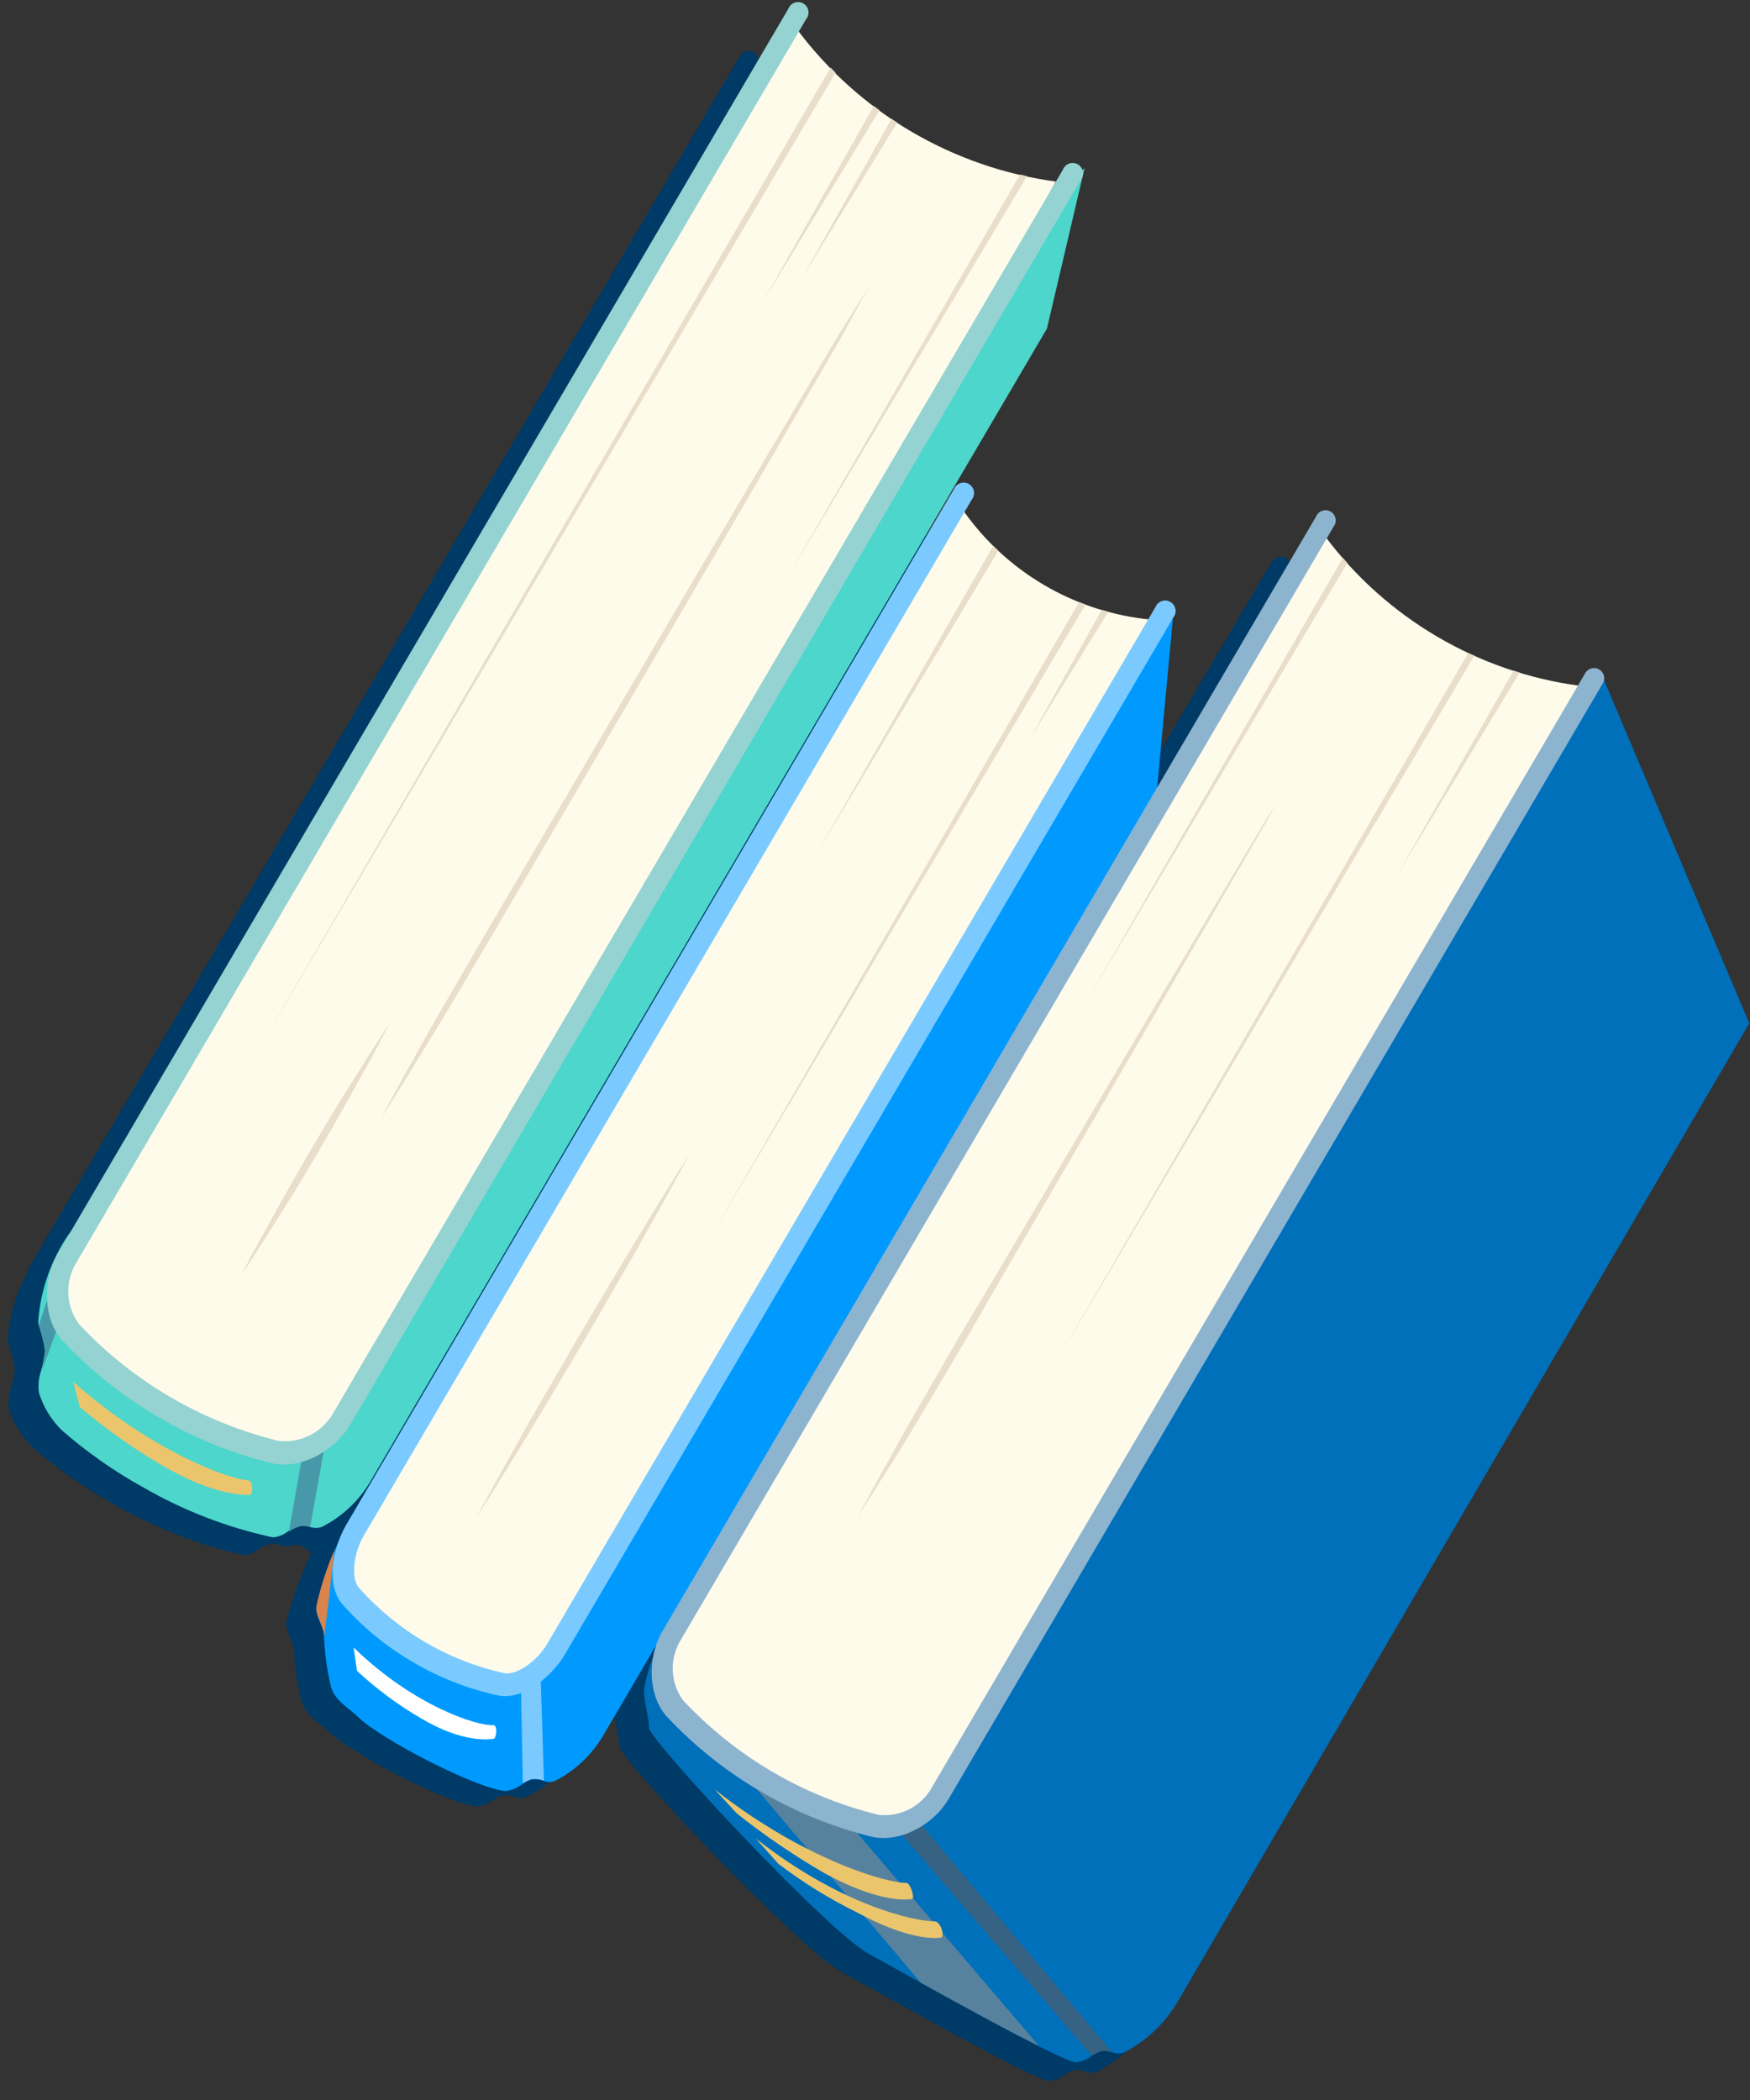 <svg class="books" width="75" height="90" viewBox="0 0 75 90" fill="none" xmlns="http://www.w3.org/2000/svg">
                    <rect x="0" y="0" width="75" height="90" fill="#333333" stroke="none"/>
                    <path d="M1.411 54.033L31.684 2.436C31.74 2.325 31.838 2.241 31.957 2.203C32.075 2.164 32.203 2.174 32.314 2.231C32.417 2.301 32.488 2.408 32.513 2.53C32.538 2.651 32.515 2.778 32.449 2.883L32.142 3.421C33.313 4.917 34.718 6.214 36.301 7.263H36.334C38.407 8.6 40.741 9.481 43.181 9.849L43.478 9.348C43.505 9.293 43.544 9.244 43.591 9.204C43.638 9.165 43.692 9.135 43.751 9.116C43.81 9.097 43.871 9.091 43.933 9.096C43.994 9.102 44.054 9.12 44.108 9.149C44.164 9.184 44.212 9.232 44.246 9.289C44.281 9.346 44.302 9.411 44.307 9.477L44.437 9.343L42.89 16.093L39.507 22.515C39.544 22.522 39.581 22.535 39.615 22.553C39.666 22.586 39.711 22.63 39.746 22.68C39.78 22.731 39.805 22.788 39.817 22.848C39.83 22.908 39.83 22.97 39.819 23.031C39.807 23.091 39.783 23.148 39.749 23.2L39.437 23.738C40.709 25.484 42.45 26.833 44.458 27.628H44.528C44.889 27.763 45.255 27.887 45.638 27.989C46.199 28.142 46.769 28.256 47.346 28.329L47.653 27.79C47.709 27.679 47.808 27.595 47.926 27.557C48.044 27.519 48.173 27.529 48.283 27.585C48.387 27.654 48.459 27.762 48.484 27.884C48.51 28.006 48.486 28.133 48.418 28.237V28.237L47.825 35.408L54.49 24.099C54.547 23.992 54.644 23.912 54.76 23.876C54.876 23.84 55.002 23.85 55.11 23.905C55.16 23.938 55.204 23.981 55.238 24.03C55.273 24.08 55.297 24.136 55.309 24.195C55.322 24.254 55.322 24.315 55.311 24.375C55.3 24.434 55.277 24.491 55.244 24.541L54.943 25.08C56.574 27.179 58.679 28.862 61.084 29.994H61.122C62.596 30.665 64.155 31.131 65.756 31.378L66.041 30.888C66.069 30.834 66.107 30.787 66.153 30.748C66.2 30.709 66.253 30.68 66.311 30.662C66.368 30.644 66.429 30.638 66.489 30.643C66.549 30.648 66.607 30.666 66.661 30.694C66.741 30.745 66.803 30.821 66.836 30.911C66.869 31 66.872 31.098 66.844 31.19L73.196 45.693L49.221 86.763C48.692 87.621 47.937 88.316 47.039 88.773C46.954 88.811 46.862 88.83 46.769 88.83C46.677 88.83 46.585 88.811 46.5 88.773C46.355 88.723 46.2 88.705 46.047 88.719C45.903 88.763 45.765 88.826 45.638 88.908C45.444 89.072 45.202 89.17 44.948 89.188C44.286 89.129 38.252 85.713 36.064 84.517C34.248 83.52 26.533 75.358 26.549 74.857C26.549 74.474 26.264 73.547 26.339 73.17C26.428 72.712 26.555 72.261 26.716 71.823C26.748 71.64 26.795 71.46 26.857 71.285L24.621 75.094C24.14 75.922 23.426 76.591 22.568 77.017C22.415 77.074 22.247 77.074 22.094 77.017C21.923 76.948 21.738 76.924 21.555 76.947C21.42 76.985 21.291 77.043 21.173 77.12C20.96 77.292 20.701 77.397 20.429 77.421C19.19 77.314 15.101 75.185 14.12 74.243C13.662 73.811 13.107 73.526 12.935 72.96C12.751 72.255 12.64 71.533 12.606 70.805C12.606 70.417 12.197 69.895 12.272 69.517C12.46 68.721 12.727 67.945 13.069 67.201V67.168V67.142C13.123 67.012 13.177 66.899 13.231 66.786C13.285 66.673 13.296 66.63 13.328 66.549C13.037 66.29 12.789 66.134 12.547 66.242C12.37 66.298 12.179 66.288 12.008 66.215C11.87 66.167 11.723 66.15 11.577 66.166C11.405 66.216 11.243 66.294 11.098 66.398C10.913 66.546 10.687 66.633 10.451 66.646C8.508 66.213 6.642 65.486 4.918 64.491C3.664 63.795 2.485 62.971 1.4 62.034C0.934 61.588 0.587 61.032 0.392 60.418C0.343 60.107 0.368 59.789 0.468 59.491C0.548 59.218 0.604 58.939 0.635 58.656C0.571 58.272 0.471 57.895 0.338 57.53V57.53C0.331 57.453 0.331 57.375 0.338 57.298C0.414 56.354 0.688 55.436 1.141 54.604V54.572L1.168 54.524C1.217 54.303 1.335 54.147 1.411 54.033Z" fill="#003A66"/>
                    <path d="M15.025 65.046C14.778 65.489 14.555 65.944 14.357 66.409C14.013 67.193 13.748 68.009 13.565 68.845C13.484 69.233 13.91 69.755 13.888 70.154C13.915 70.881 14.017 71.603 14.19 72.309C14.357 72.885 14.912 73.166 15.365 73.602C16.34 74.55 20.418 76.657 21.663 76.759C21.936 76.726 22.194 76.616 22.406 76.441C22.528 76.362 22.66 76.3 22.8 76.258C22.973 76.239 23.148 76.261 23.311 76.323C23.465 76.385 23.637 76.385 23.791 76.323C24.661 75.879 25.383 75.192 25.871 74.346L49.576 33.938L50.266 26.503L15.025 65.046Z" fill="#009AFF"/>
                    <path d="M22.32 71.932L22.406 76.43C22.528 76.351 22.66 76.289 22.8 76.247C22.973 76.228 23.148 76.25 23.311 76.312L23.177 72.039L22.32 71.932Z" fill="#7ACAFF"/>
                    <path d="M14.357 66.383C14.013 67.166 13.748 67.982 13.565 68.818C13.484 69.206 13.91 69.729 13.888 70.127C13.867 70.526 14.336 66.41 14.336 66.41L14.357 66.383Z" fill="#D9844C"/>
                    <path d="M14.648 67.067C15.317 68.627 16.467 69.932 17.931 70.791C19.395 71.65 21.095 72.018 22.784 71.84C29.788 60.704 43.003 38.178 49.35 26.557C47.727 26.406 46.157 25.9 44.751 25.075C43.345 24.25 42.138 23.127 41.215 21.783C34.168 32.99 20.946 55.521 14.648 67.067Z" fill="#FFFBEB"/>
                    <path d="M17.698 71.236C18.825 71.899 20.051 72.379 21.329 72.659C22.358 72.885 23.608 71.926 24.227 70.875L50.288 26.459C50.327 26.409 50.355 26.351 50.37 26.289C50.385 26.227 50.387 26.162 50.375 26.1C50.363 26.037 50.337 25.977 50.301 25.925C50.264 25.873 50.216 25.83 50.161 25.797C50.106 25.765 50.045 25.745 49.981 25.739C49.918 25.732 49.854 25.739 49.793 25.76C49.733 25.78 49.677 25.813 49.63 25.857C49.584 25.9 49.547 25.953 49.523 26.012L23.462 70.433C23.01 71.209 22.126 71.813 21.609 71.705C19.201 71.175 17.023 69.896 15.386 68.052C15.036 67.659 15.133 66.592 15.591 65.811L41.651 21.405C41.691 21.355 41.719 21.297 41.734 21.235C41.749 21.173 41.75 21.109 41.738 21.046C41.726 20.983 41.701 20.924 41.664 20.872C41.627 20.82 41.58 20.776 41.525 20.744C41.47 20.712 41.408 20.692 41.345 20.685C41.281 20.678 41.217 20.686 41.157 20.706C41.096 20.726 41.041 20.759 40.994 20.803C40.947 20.846 40.91 20.899 40.886 20.958L14.826 65.369C14.212 66.447 13.985 67.982 14.686 68.769C15.553 69.745 16.57 70.578 17.698 71.236V71.236Z" fill="#7ACAFF"/>
                    <path d="M46.247 25.802L30.369 53.15L46.522 25.91L46.247 25.802Z" fill="#E8DECA"/>
                    <path d="M47.217 26.136L44.124 31.69L47.502 26.217L47.217 26.136Z" fill="#E8DECA"/>
                    <path d="M29.556 49.459L29.136 50.111C28.877 50.531 28.494 51.124 28.058 51.851C27.622 52.578 27.099 53.413 26.555 54.324L24.863 57.174L23.198 60.046C22.66 60.962 22.191 61.829 21.776 62.562C21.361 63.294 21.022 63.925 20.785 64.356C20.548 64.787 20.418 65.04 20.418 65.04L20.833 64.383C21.092 63.968 21.474 63.37 21.911 62.648C22.347 61.926 22.875 61.086 23.414 60.175L25.111 57.325L26.77 54.453C27.309 53.538 27.778 52.67 28.198 51.932C28.618 51.194 28.947 50.574 29.184 50.143L29.556 49.459Z" fill="#E8DECA"/>
                    <path d="M42.567 23.395L34.954 36.664L42.788 23.599L42.567 23.395Z" fill="#E8DECA"/>
                    <path d="M18.085 73.667C19.642 74.583 20.709 74.582 21.146 74.523C21.28 74.523 21.329 73.925 21.146 73.936C20.483 73.979 17.773 73.149 15.155 70.606L15.3 71.609C16.148 72.397 17.083 73.087 18.085 73.667V73.667Z" fill="white"/>
                    <path d="M1.648 56.517C1.637 56.596 1.637 56.675 1.648 56.754C1.779 57.125 1.875 57.507 1.933 57.896C1.901 58.185 1.843 58.469 1.761 58.748C1.657 59.05 1.626 59.373 1.669 59.69C1.858 60.304 2.199 60.86 2.66 61.307C3.737 62.246 4.911 63.068 6.162 63.758C7.884 64.749 9.749 65.467 11.69 65.886C11.929 65.868 12.156 65.778 12.342 65.628C12.487 65.519 12.652 65.438 12.827 65.391C12.97 65.368 13.116 65.381 13.253 65.428C13.434 65.501 13.637 65.501 13.818 65.428C14.686 64.981 15.408 64.295 15.898 63.451L44.868 14.084L46.484 7.198L2.941 52.902C2.205 53.975 1.76 55.221 1.648 56.517V56.517Z" fill="#4DD6CB"/>
                    <path d="M13.069 61.76L12.38 65.65C12.525 65.541 12.69 65.46 12.865 65.413C13.008 65.39 13.154 65.403 13.29 65.45L13.937 61.83L13.069 61.76Z" fill="#4798A8"/>
                    <path d="M2.38 54.626L1.669 56.781C1.801 57.152 1.897 57.534 1.955 57.923C1.922 58.212 1.865 58.496 1.782 58.775L3.21 54.874L2.38 54.626Z" fill="#4798A8"/>
                    <path d="M2.391 55.499C3.47 57.486 5.071 59.141 7.021 60.285C8.971 61.429 11.197 62.019 13.457 61.992C20.612 50.898 39.071 19.429 45.245 7.781C43.062 7.484 40.96 6.757 39.06 5.642C37.16 4.527 35.501 3.045 34.178 1.283C27.045 12.376 8.587 43.84 2.391 55.499Z" fill="#FFFBEB"/>
                    <path d="M6.793 60.736C8.305 61.626 9.938 62.29 11.642 62.708C12.8 62.993 14.309 62.25 15.009 61.059L46.312 7.721C46.354 7.671 46.384 7.613 46.401 7.55C46.419 7.487 46.422 7.421 46.411 7.357C46.4 7.293 46.375 7.232 46.338 7.178C46.301 7.125 46.253 7.08 46.197 7.047C46.141 7.014 46.078 6.994 46.013 6.987C45.949 6.981 45.883 6.989 45.822 7.01C45.76 7.032 45.704 7.067 45.658 7.112C45.611 7.158 45.575 7.213 45.552 7.274L14.249 60.612C14.014 61.003 13.672 61.318 13.264 61.52C12.855 61.723 12.397 61.804 11.944 61.754C8.659 60.949 5.68 59.204 3.372 56.733C3.106 56.362 2.952 55.922 2.929 55.467C2.906 55.011 3.015 54.558 3.242 54.163L34.545 0.825C34.587 0.775 34.618 0.717 34.635 0.654C34.652 0.591 34.655 0.525 34.644 0.461C34.633 0.397 34.608 0.336 34.572 0.282C34.535 0.229 34.486 0.184 34.43 0.151C34.374 0.118 34.311 0.097 34.247 0.091C34.182 0.085 34.116 0.093 34.055 0.114C33.993 0.136 33.938 0.171 33.891 0.216C33.844 0.262 33.808 0.317 33.785 0.378L2.483 53.716C1.782 54.906 1.874 56.587 2.682 57.46C3.887 58.745 5.272 59.848 6.793 60.736V60.736Z" fill="#94D3D1"/>
                    <path d="M35.595 2.898L10.968 45.165L35.811 3.114L35.595 2.898Z" fill="#E8DECA"/>
                    <path d="M38.208 5.092L34.367 11.923L38.451 5.253L38.208 5.092Z" fill="#E8DECA"/>
                    <path d="M43.715 7.479L33.78 24.693L44.016 7.55L43.715 7.479Z" fill="#E8DECA"/>
                    <path d="M37.449 4.542L32.659 12.995L37.691 4.725L37.449 4.542Z" fill="#E8DECA"/>
                    <path d="M37.244 12.284L36.824 12.941C36.565 13.362 36.183 13.954 35.746 14.676C35.31 15.398 31.285 22.219 30.747 23.119C30.208 24.019 21.34 39.12 20.763 40.09L19.098 42.956C18.559 43.872 18.091 44.734 17.671 45.472C17.25 46.21 16.922 46.835 16.679 47.266L16.313 47.951L16.733 47.293C16.992 46.873 17.374 46.281 17.811 45.559C18.247 44.837 18.77 43.996 19.314 43.086L21.006 40.23C21.571 39.255 30.423 24.159 30.951 23.243C31.479 22.327 35.461 15.495 35.881 14.757C36.301 14.019 36.63 13.394 36.867 12.963L37.244 12.284Z" fill="#E8DECA"/>
                    <path d="M16.706 43.846L16.41 44.293C16.227 44.584 15.952 44.993 15.639 45.494C15.327 45.995 14.96 46.572 14.562 47.208C14.163 47.843 13.781 48.511 13.377 49.185C12.973 49.858 12.59 50.543 12.229 51.184C11.868 51.825 11.534 52.428 11.248 52.946C10.963 53.463 10.71 53.899 10.575 54.201L10.327 54.68L10.623 54.228C10.807 53.937 11.081 53.527 11.394 53.026C11.706 52.525 12.073 51.949 12.472 51.318C12.87 50.688 13.253 50.009 13.657 49.336C14.061 48.662 14.443 47.978 14.804 47.337C15.165 46.696 15.499 46.092 15.785 45.581C16.07 45.069 16.291 44.627 16.458 44.325L16.706 43.846Z" fill="#E8DECA"/>
                    <path d="M6.965 62.811C8.921 63.958 10.198 64.077 10.704 64.066C10.861 64.066 10.85 63.452 10.64 63.441C9.858 63.414 6.54 62.229 3.14 59.223L3.42 60.3C4.526 61.24 5.712 62.08 6.965 62.811V62.811Z" fill="#EBC56C"/>
                    <path d="M27.616 72.331C27.535 72.713 27.832 73.656 27.81 74.044C27.81 74.55 35.434 82.761 37.244 83.742C39.399 84.933 45.433 88.332 46.101 88.386C46.357 88.36 46.599 88.259 46.796 88.095C46.924 88.008 47.064 87.941 47.211 87.896C47.364 87.876 47.52 87.895 47.664 87.95C47.749 87.986 47.841 88.004 47.933 88.004C48.026 88.004 48.117 87.986 48.203 87.95C49.113 87.471 49.878 86.757 50.417 85.881L74.969 43.857L68.746 29.148L28.877 69.4C28.237 70.267 27.805 71.27 27.616 72.331Z" fill="#0070BA"/>
                    <path d="M38.634 78.607L46.796 88.105C46.924 88.018 47.064 87.951 47.211 87.906C47.364 87.886 47.52 87.905 47.664 87.96L39.469 78.186L38.634 78.607Z" fill="#366384"/>
                    <path d="M28.29 71.652C29.345 73.599 30.913 75.22 32.824 76.341C34.734 77.461 36.915 78.038 39.13 78.009C46.134 67.148 61.591 40.802 67.657 29.385C65.52 29.094 63.461 28.381 61.6 27.289C59.74 26.197 58.114 24.747 56.818 23.023C49.813 33.889 34.356 60.235 28.29 71.652Z" fill="#FFFBEB"/>
                    <path d="M39.469 84.98L31.479 75.552L35.789 77.448L44.528 87.685C43.165 87.017 41.156 85.912 39.469 84.98Z" fill="#57829E"/>
                    <path d="M32.605 76.781C34.087 77.653 35.688 78.305 37.357 78.716C38.489 78.99 39.97 78.268 40.654 77.099L68.67 29.321C68.706 29.272 68.73 29.216 68.742 29.157C68.755 29.098 68.755 29.036 68.742 28.977C68.73 28.918 68.705 28.862 68.669 28.813C68.634 28.764 68.589 28.723 68.537 28.692C68.485 28.661 68.427 28.641 68.367 28.634C68.307 28.627 68.246 28.633 68.188 28.65C68.13 28.668 68.076 28.697 68.031 28.737C67.985 28.776 67.948 28.825 67.921 28.88L39.906 76.657C39.678 77.042 39.343 77.353 38.943 77.552C38.542 77.75 38.092 77.829 37.648 77.778C34.434 76.99 31.52 75.28 29.265 72.859C29.005 72.496 28.855 72.065 28.833 71.619C28.811 71.173 28.918 70.73 29.141 70.343L57.157 22.565C57.194 22.516 57.22 22.459 57.234 22.399C57.247 22.339 57.248 22.277 57.236 22.216C57.224 22.156 57.199 22.099 57.163 22.049C57.127 21.999 57.081 21.957 57.028 21.926C56.975 21.895 56.915 21.875 56.854 21.869C56.793 21.862 56.731 21.869 56.672 21.888C56.614 21.907 56.56 21.939 56.514 21.98C56.469 22.021 56.432 22.072 56.408 22.129L28.392 69.907C27.702 71.076 27.794 72.719 28.586 73.576C29.763 74.833 31.117 75.913 32.605 76.781V76.781Z" fill="#8DB4CF"/>
                    <path d="M62.927 27.989L45.029 58.769L63.186 28.102L62.927 27.989Z" fill="#E8DECA"/>
                    <path d="M64.867 28.739L59.818 37.613L65.131 28.826L64.867 28.739Z" fill="#E8DECA"/>
                    <path d="M57.55 23.906L46.538 42.952L57.744 24.127L57.55 23.906Z" fill="#E8DECA"/>
                    <path d="M54.619 34.563L54.21 35.205C53.957 35.614 50.077 42.166 49.646 42.871C49.215 43.577 43.284 53.647 42.756 54.53L41.085 57.326L39.469 60.133C38.93 61.033 38.483 61.879 38.074 62.601C37.664 63.323 37.336 63.937 37.104 64.357L36.743 65.031L37.152 64.384C37.406 63.975 37.783 63.393 38.23 62.687C38.677 61.981 39.173 61.157 39.701 60.263L41.36 57.472L42.977 54.66C43.515 53.76 49.382 43.674 49.792 42.952C50.201 42.23 54.027 35.657 54.264 35.232C54.501 34.806 54.619 34.563 54.619 34.563Z" fill="#E8DECA"/>
                    <path d="M35.385 80.309C37.476 81.43 38.618 81.452 39.087 81.387C39.221 81.387 39.022 80.681 38.833 80.692C38.133 80.724 34.583 79.792 30.633 76.694L31.571 77.713C32.776 78.672 34.051 79.54 35.385 80.309V80.309Z" fill="#EBC56C"/>
                    <path d="M36.743 81.969C38.629 82.982 39.755 83.101 40.294 83.047C40.525 83.047 40.331 82.341 40.04 82.341C39.216 82.341 36.091 81.7 32.395 78.796L33.354 79.873C34.414 80.68 35.548 81.382 36.743 81.969V81.969Z" fill="#EBC56C"/>
                </svg>